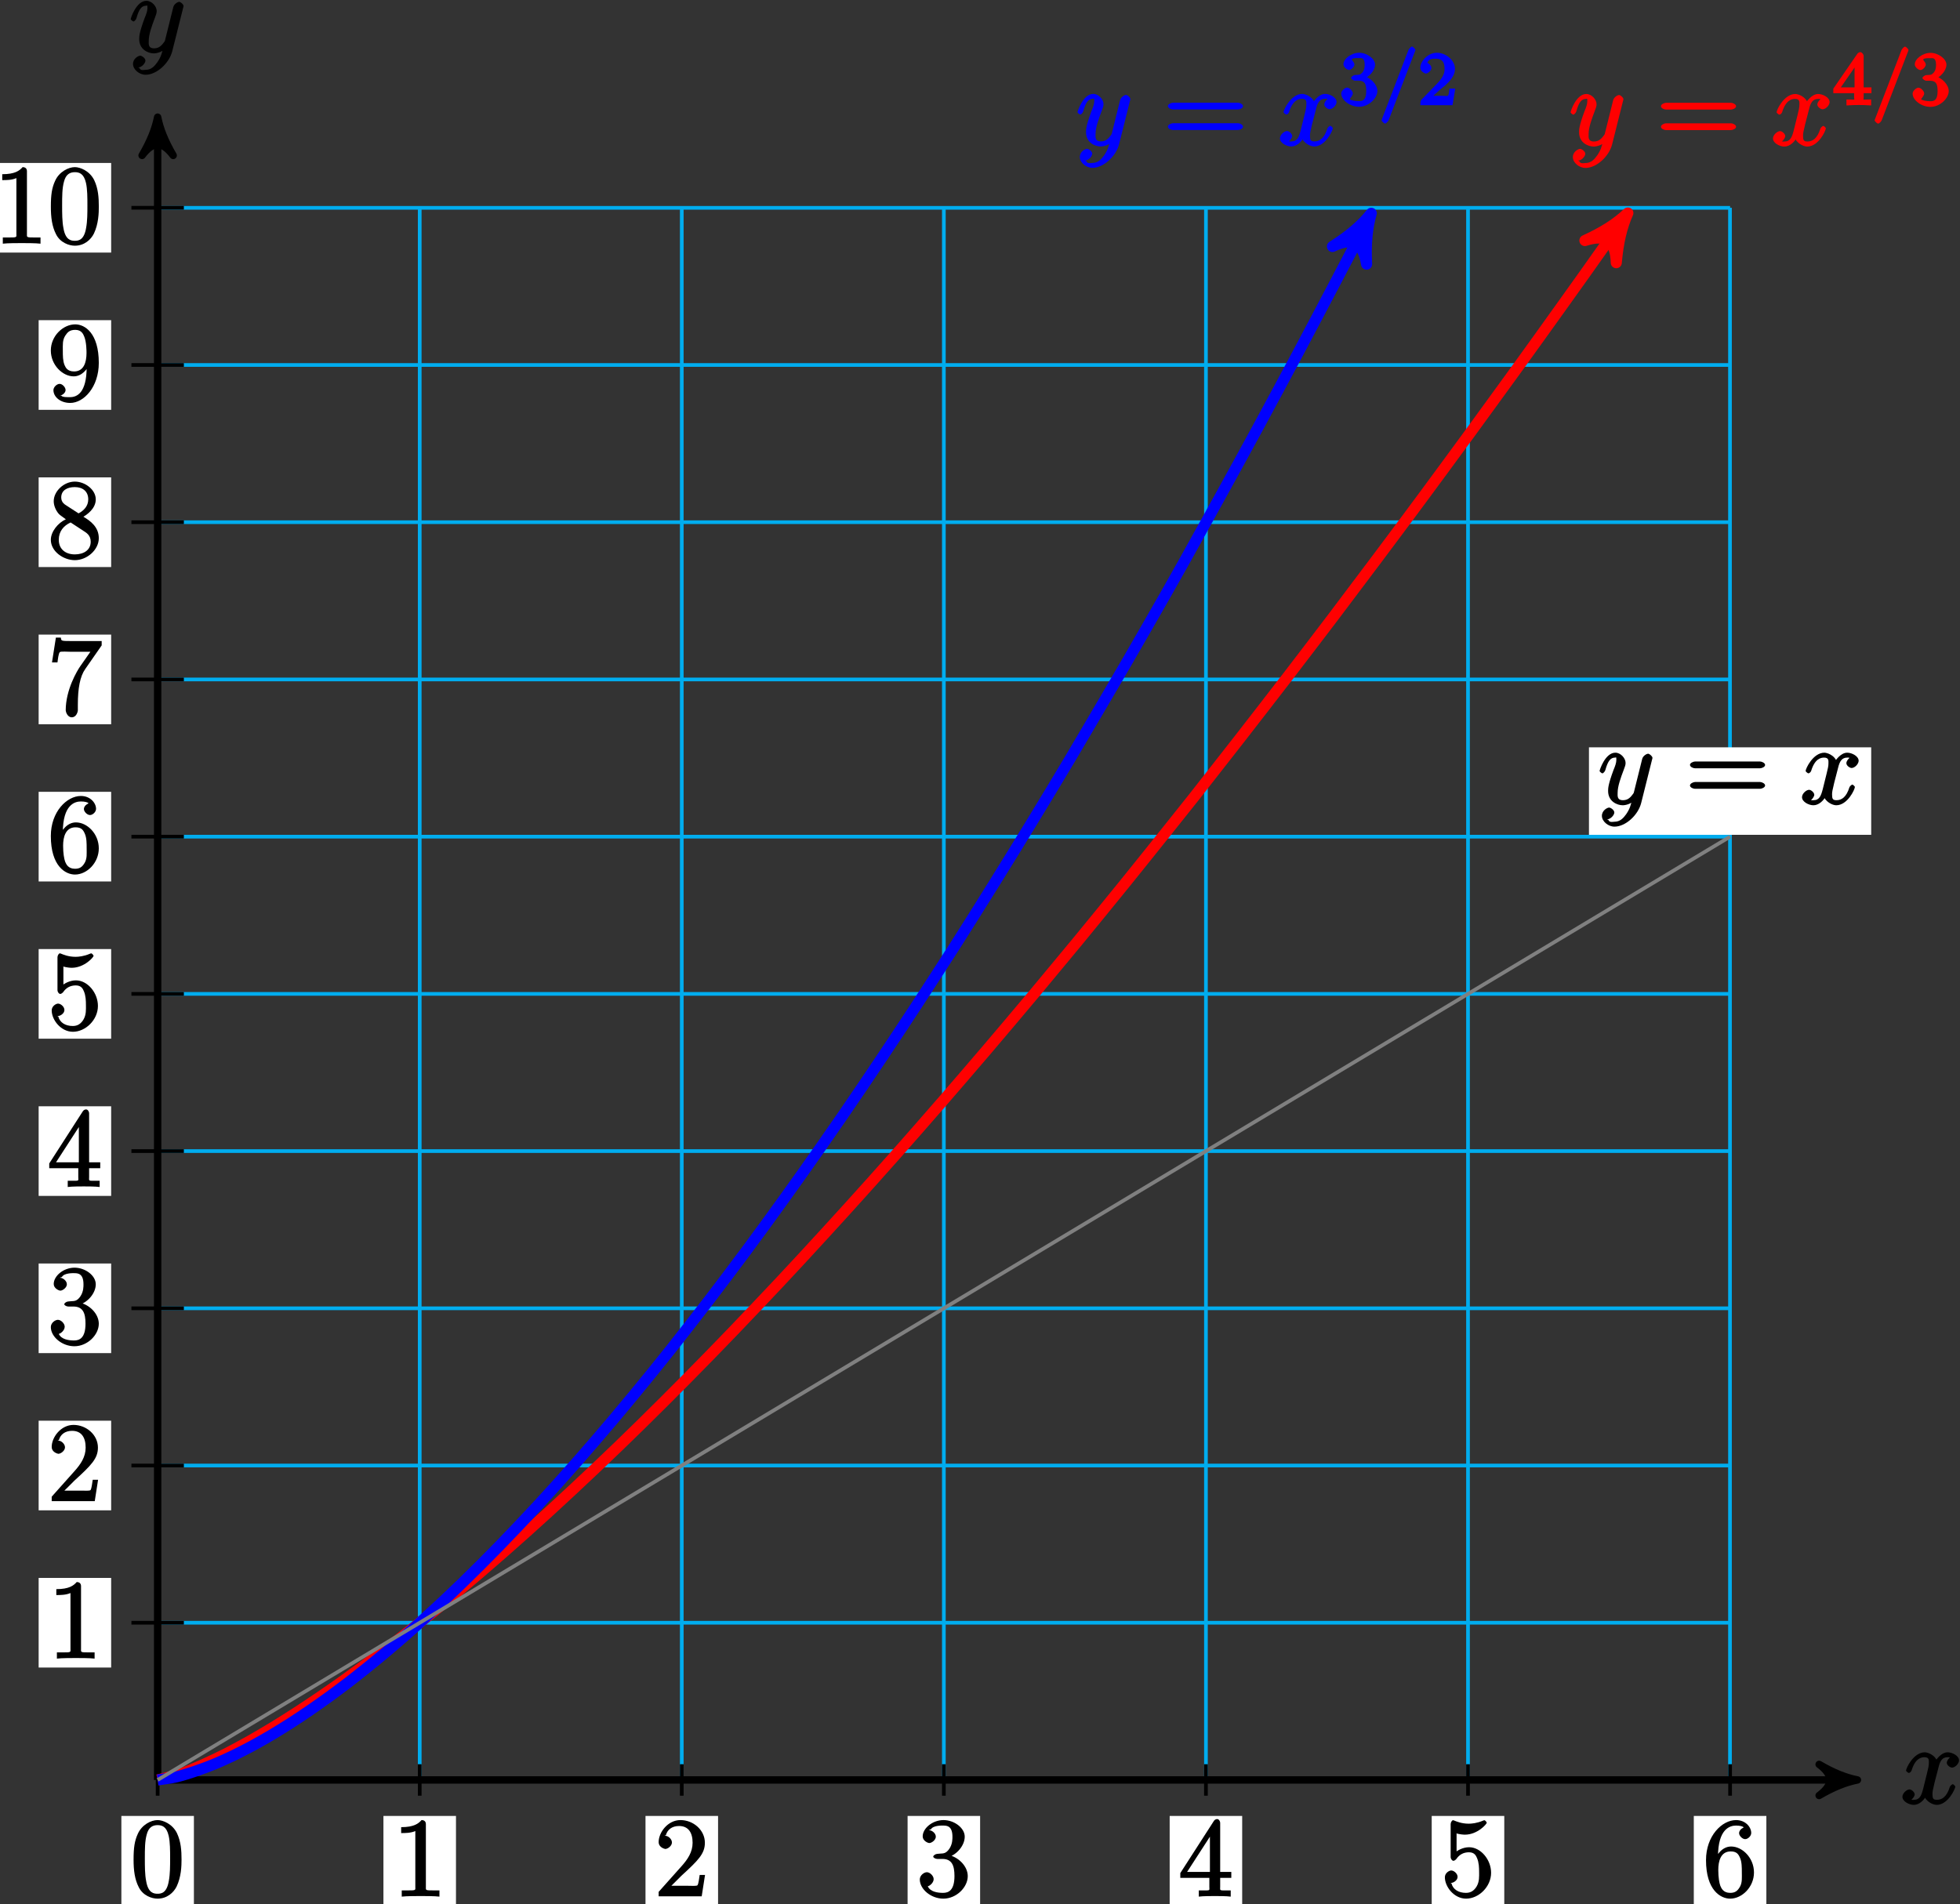 <?xml version="1.0" encoding="UTF-8"?>
<svg xmlns="http://www.w3.org/2000/svg" xmlns:xlink="http://www.w3.org/1999/xlink" width="212pt" height="206pt" viewBox="0 0 212 206" version="1.1">
<rect x="0" y="0" width="212" height="206" fill="#333333" stroke="none"/>
<defs>
<g>
<symbol overflow="visible" id="glyph0-0">
<path style="stroke:none;" d=""/>
</symbol>
<symbol overflow="visible" id="glyph0-1">
<path style="stroke:none;" d="M 5.672 -5.172 C 5.281 -5.109 4.969 -4.656 4.969 -4.438 C 4.969 -4.141 5.359 -3.906 5.531 -3.906 C 5.891 -3.906 6.297 -4.359 6.297 -4.688 C 6.297 -5.188 5.562 -5.562 5.062 -5.562 C 4.344 -5.562 3.766 -4.703 3.656 -4.469 L 3.984 -4.469 C 3.703 -5.359 2.812 -5.562 2.594 -5.562 C 1.375 -5.562 0.562 -3.844 0.562 -3.578 C 0.562 -3.531 0.781 -3.328 0.859 -3.328 C 0.953 -3.328 1.094 -3.438 1.156 -3.578 C 1.562 -4.922 2.219 -5.031 2.562 -5.031 C 3.094 -5.031 3.031 -4.672 3.031 -4.391 C 3.031 -4.125 2.969 -3.844 2.828 -3.281 L 2.422 -1.641 C 2.234 -0.922 2.062 -0.422 1.422 -0.422 C 1.359 -0.422 1.172 -0.375 0.922 -0.531 L 0.812 -0.281 C 1.25 -0.359 1.5 -0.859 1.5 -1 C 1.5 -1.25 1.156 -1.547 0.938 -1.547 C 0.641 -1.547 0.172 -1.141 0.172 -0.75 C 0.172 -0.25 0.891 0.125 1.406 0.125 C 1.984 0.125 2.5 -0.375 2.75 -0.859 L 2.469 -0.969 C 2.672 -0.266 3.438 0.125 3.875 0.125 C 5.094 0.125 5.891 -1.594 5.891 -1.859 C 5.891 -1.906 5.688 -2.109 5.625 -2.109 C 5.516 -2.109 5.328 -1.906 5.297 -1.812 C 4.969 -0.75 4.453 -0.422 3.906 -0.422 C 3.484 -0.422 3.422 -0.578 3.422 -1.062 C 3.422 -1.328 3.469 -1.516 3.656 -2.312 L 4.078 -3.938 C 4.25 -4.656 4.5 -5.031 5.062 -5.031 C 5.078 -5.031 5.297 -5.062 5.547 -4.906 Z M 5.672 -5.172 "/>
</symbol>
<symbol overflow="visible" id="glyph0-2">
<path style="stroke:none;" d="M 3.031 1.094 C 2.703 1.547 2.359 1.906 1.766 1.906 C 1.625 1.906 1.203 2.031 1.109 1.703 C 0.906 1.641 0.969 1.641 0.984 1.641 C 1.344 1.641 1.75 1.188 1.75 0.906 C 1.75 0.641 1.359 0.375 1.188 0.375 C 0.984 0.375 0.406 0.688 0.406 1.266 C 0.406 1.875 1.094 2.438 1.766 2.438 C 2.969 2.438 4.328 1.188 4.656 -0.125 L 5.828 -4.797 C 5.844 -4.859 5.875 -4.922 5.875 -5 C 5.875 -5.172 5.562 -5.453 5.391 -5.453 C 5.281 -5.453 4.859 -5.25 4.766 -4.891 L 3.891 -1.375 C 3.828 -1.156 3.875 -1.25 3.781 -1.109 C 3.531 -0.781 3.266 -0.422 2.688 -0.422 C 2.016 -0.422 2.109 -0.922 2.109 -1.25 C 2.109 -1.922 2.438 -2.844 2.766 -3.703 C 2.891 -4.047 2.969 -4.219 2.969 -4.453 C 2.969 -4.953 2.453 -5.562 1.859 -5.562 C 0.766 -5.562 0.156 -3.688 0.156 -3.578 C 0.156 -3.531 0.375 -3.328 0.453 -3.328 C 0.562 -3.328 0.734 -3.531 0.781 -3.688 C 1.062 -4.703 1.359 -5.031 1.828 -5.031 C 1.938 -5.031 1.969 -5.172 1.969 -4.781 C 1.969 -4.469 1.844 -4.125 1.656 -3.672 C 1.078 -2.109 1.078 -1.703 1.078 -1.422 C 1.078 -0.281 2.062 0.125 2.656 0.125 C 3 0.125 3.531 -0.031 3.844 -0.344 L 3.688 -0.516 C 3.516 0.141 3.438 0.5 3.031 1.094 Z M 3.031 1.094 "/>
</symbol>
<symbol overflow="visible" id="glyph1-0">
<path style="stroke:none;" d=""/>
</symbol>
<symbol overflow="visible" id="glyph1-1">
<path style="stroke:none;" d="M 5.516 -3.969 C 5.516 -4.953 5.453 -5.922 5.016 -6.844 C 4.531 -7.828 3.516 -8.25 2.922 -8.25 C 2.234 -8.25 1.219 -7.75 0.781 -6.75 C 0.438 -6 0.328 -5.266 0.328 -3.969 C 0.328 -2.812 0.453 -1.828 0.891 -0.984 C 1.344 -0.078 2.297 0.25 2.922 0.25 C 3.953 0.25 4.656 -0.406 4.984 -1.062 C 5.484 -2.109 5.516 -3.281 5.516 -3.969 Z M 2.922 -0.281 C 2.531 -0.281 1.906 -0.344 1.688 -1.656 C 1.547 -2.359 1.547 -3.281 1.547 -4.109 C 1.547 -5.094 1.547 -5.969 1.75 -6.688 C 1.953 -7.484 2.406 -7.703 2.922 -7.703 C 3.375 -7.703 3.891 -7.578 4.125 -6.547 C 4.281 -5.875 4.281 -4.922 4.281 -4.109 C 4.281 -3.312 4.281 -2.406 4.141 -1.672 C 3.922 -0.359 3.328 -0.281 2.922 -0.281 Z M 2.922 -0.281 "/>
</symbol>
<symbol overflow="visible" id="glyph1-2">
<path style="stroke:none;" d="M 3.594 -7.812 C 3.594 -8.078 3.438 -8.25 3.125 -8.25 C 2.797 -7.875 2.312 -7.484 0.922 -7.484 L 0.922 -6.844 C 1.359 -6.844 1.953 -6.844 2.453 -7.062 L 2.453 -1.062 C 2.453 -0.641 2.578 -0.641 1.531 -0.641 L 0.984 -0.641 L 0.984 0.031 C 1.484 -0.031 2.641 -0.031 3.031 -0.031 C 3.438 -0.031 4.578 -0.031 5.062 0.031 L 5.062 -0.641 L 4.531 -0.641 C 3.484 -0.641 3.594 -0.641 3.594 -1.062 Z M 3.594 -7.812 "/>
</symbol>
<symbol overflow="visible" id="glyph1-3">
<path style="stroke:none;" d="M 5.266 -2.312 L 4.859 -2.312 C 4.797 -1.953 4.75 -1.406 4.625 -1.203 C 4.547 -1.094 3.984 -1.141 3.625 -1.141 L 1.406 -1.141 L 1.516 -0.891 C 1.844 -1.156 2.562 -1.922 2.875 -2.219 C 4.703 -3.891 5.422 -4.609 5.422 -5.797 C 5.422 -7.172 4.172 -8.25 2.781 -8.25 C 1.406 -8.25 0.422 -6.906 0.422 -5.875 C 0.422 -5.266 1.109 -5.125 1.141 -5.125 C 1.406 -5.125 1.859 -5.453 1.859 -5.828 C 1.859 -6.172 1.484 -6.547 1.141 -6.547 C 1.047 -6.547 1.016 -6.547 1.203 -6.609 C 1.359 -7.203 1.859 -7.609 2.625 -7.609 C 3.641 -7.609 4.094 -6.891 4.094 -5.797 C 4.094 -4.781 3.562 -4 2.875 -3.234 L 0.422 -0.484 L 0.422 0 L 5.078 0 L 5.438 -2.312 Z M 5.266 -2.312 "/>
</symbol>
<symbol overflow="visible" id="glyph1-4">
<path style="stroke:none;" d="M 2.203 -4.594 C 2 -4.578 1.781 -4.406 1.781 -4.297 C 1.781 -4.188 2.016 -4.047 2.219 -4.047 L 2.766 -4.047 C 3.797 -4.047 4.078 -3.344 4.078 -2.203 C 4.078 -0.641 3.438 -0.375 2.844 -0.375 C 2.266 -0.375 1.453 -0.484 1.188 -1.094 C 1.328 -1.078 1.828 -1.438 1.828 -1.859 C 1.828 -2.219 1.422 -2.609 1.094 -2.609 C 0.797 -2.609 0.328 -2.281 0.328 -1.828 C 0.328 -0.766 1.547 0.25 2.875 0.25 C 4.297 0.25 5.516 -0.984 5.516 -2.188 C 5.516 -3.281 4.469 -4.297 3.328 -4.5 L 3.328 -4.203 C 4.359 -4.5 5.188 -5.516 5.188 -6.453 C 5.188 -7.406 4.047 -8.25 2.891 -8.25 C 1.703 -8.25 0.641 -7.359 0.641 -6.484 C 0.641 -6.016 1.188 -5.766 1.359 -5.766 C 1.609 -5.766 2.062 -6.094 2.062 -6.453 C 2.062 -6.844 1.609 -7.156 1.344 -7.156 C 1.281 -7.156 1.25 -7.156 1.531 -7.25 C 1.781 -7.703 2.797 -7.656 2.859 -7.656 C 3.25 -7.656 3.859 -7.625 3.859 -6.453 C 3.859 -6.234 3.875 -5.672 3.531 -5.156 C 3.172 -4.625 2.875 -4.641 2.562 -4.625 Z M 2.203 -4.594 "/>
</symbol>
<symbol overflow="visible" id="glyph1-5">
<path style="stroke:none;" d="M 4.469 -7.922 C 4.469 -8.156 4.312 -8.359 4.141 -8.359 C 4.047 -8.359 3.891 -8.312 3.797 -8.172 L 0.156 -2.516 L 0.156 -2 L 3.297 -2 L 3.297 -1.047 C 3.297 -0.609 3.438 -0.641 2.562 -0.641 L 2.156 -0.641 L 2.156 0.031 C 2.609 -0.031 3.547 -0.031 3.891 -0.031 C 4.219 -0.031 5.172 -0.031 5.609 0.031 L 5.609 -0.641 L 5.219 -0.641 C 4.344 -0.641 4.469 -0.609 4.469 -1.047 L 4.469 -2 L 5.672 -2 L 5.672 -2.641 L 4.469 -2.641 Z M 3.359 -7 L 3.359 -2.641 L 0.891 -2.641 L 3.641 -6.891 Z M 3.359 -7 "/>
</symbol>
<symbol overflow="visible" id="glyph1-6">
<path style="stroke:none;" d="M 1.531 -6.844 C 2.047 -6.688 2.469 -6.672 2.594 -6.672 C 3.938 -6.672 4.953 -7.812 4.953 -7.969 C 4.953 -8.016 4.781 -8.234 4.703 -8.234 C 4.688 -8.234 4.656 -8.234 4.547 -8.188 C 3.891 -7.906 3.312 -7.859 3 -7.859 C 2.219 -7.859 1.656 -8.109 1.422 -8.203 C 1.344 -8.234 1.312 -8.234 1.297 -8.234 C 1.203 -8.234 1.047 -8.016 1.047 -7.812 L 1.047 -4.266 C 1.047 -4.047 1.203 -3.844 1.344 -3.844 C 1.406 -3.844 1.531 -3.891 1.656 -4.031 C 1.984 -4.516 2.438 -4.766 3.031 -4.766 C 3.672 -4.766 3.812 -4.328 3.906 -4.125 C 4.109 -3.656 4.125 -3.078 4.125 -2.625 C 4.125 -2.156 4.172 -1.594 3.844 -1.047 C 3.578 -0.625 3.234 -0.375 2.703 -0.375 C 1.906 -0.375 1.297 -0.75 1.141 -1.391 C 0.984 -1.453 1.047 -1.453 1.109 -1.453 C 1.312 -1.453 1.797 -1.703 1.797 -2.109 C 1.797 -2.453 1.406 -2.797 1.109 -2.797 C 0.891 -2.797 0.422 -2.531 0.422 -2.062 C 0.422 -1.047 1.406 0.25 2.719 0.25 C 4.078 0.25 5.422 -1.031 5.422 -2.547 C 5.422 -3.969 4.297 -5.312 3.047 -5.312 C 2.359 -5.312 1.719 -4.953 1.406 -4.625 L 1.688 -4.516 L 1.688 -6.797 Z M 1.531 -6.844 "/>
</symbol>
<symbol overflow="visible" id="glyph1-7">
<path style="stroke:none;" d="M 1.625 -4.297 C 1.625 -7.328 2.938 -7.656 3.578 -7.656 C 4.016 -7.656 4.328 -7.562 4.391 -7.469 C 4.531 -7.469 3.906 -7.312 3.906 -6.828 C 3.906 -6.562 4.25 -6.188 4.562 -6.188 C 4.859 -6.188 5.219 -6.516 5.219 -6.859 C 5.219 -7.484 4.609 -8.25 3.578 -8.25 C 2.062 -8.25 0.328 -6.547 0.328 -3.922 C 0.328 -0.641 1.922 0.25 2.938 0.25 C 4.25 0.25 5.516 -1.031 5.516 -2.578 C 5.516 -4.172 4.25 -5.391 3.047 -5.391 C 1.984 -5.391 1.422 -4.312 1.297 -3.984 L 1.625 -3.984 Z M 2.938 -0.375 C 2.188 -0.375 1.984 -0.891 1.875 -1.141 C 1.766 -1.453 1.656 -2.031 1.656 -2.875 C 1.656 -3.812 1.922 -4.859 3 -4.859 C 3.656 -4.859 3.844 -4.547 4.016 -4.141 C 4.203 -3.703 4.203 -3.109 4.203 -2.594 C 4.203 -1.984 4.25 -1.547 4.031 -1.094 C 3.734 -0.531 3.422 -0.375 2.938 -0.375 Z M 2.938 -0.375 "/>
</symbol>
<symbol overflow="visible" id="glyph1-8">
<path style="stroke:none;" d="M 5.828 -7.562 L 5.828 -8 L 2.797 -8 C 1.344 -8 1.484 -8 1.406 -8.375 L 0.875 -8.375 L 0.453 -5.688 L 1.047 -5.688 C 1.094 -6.047 1.156 -6.688 1.312 -6.812 C 1.406 -6.891 2.203 -6.844 2.359 -6.844 L 4.609 -6.844 L 3.516 -5.281 C 3.188 -4.812 1.938 -2.75 1.938 -0.5 C 1.938 -0.375 2.109 0.25 2.594 0.25 C 3.094 0.25 3.25 -0.359 3.25 -0.516 L 3.25 -1.109 C 3.25 -2.891 3.484 -4.172 4.047 -4.969 L 5.828 -7.531 Z M 5.828 -7.562 "/>
</symbol>
<symbol overflow="visible" id="glyph1-9">
<path style="stroke:none;" d="M 3.672 -4.344 C 4.266 -4.672 5.188 -5.328 5.188 -6.328 C 5.188 -7.375 4.031 -8.25 2.922 -8.25 C 1.75 -8.25 0.641 -7.219 0.641 -6.125 C 0.641 -5.719 0.812 -5.219 1.141 -4.812 C 1.281 -4.656 1.297 -4.641 1.953 -4.172 C 1.094 -3.781 0.328 -2.828 0.328 -1.953 C 0.328 -0.688 1.703 0.25 2.922 0.25 C 4.25 0.25 5.516 -0.875 5.516 -2.125 C 5.516 -3.344 4.609 -4 3.844 -4.453 Z M 2.047 -5.641 C 1.891 -5.75 1.453 -5.953 1.453 -6.531 C 1.453 -7.312 2.109 -7.656 2.922 -7.656 C 3.781 -7.656 4.375 -7.188 4.375 -6.328 C 4.375 -5.594 3.891 -5.109 3.328 -4.812 Z M 2.375 -3.891 L 3.828 -2.938 C 4.141 -2.734 4.641 -2.469 4.641 -1.75 C 4.641 -0.844 3.891 -0.375 2.922 -0.375 C 1.906 -0.375 1.188 -0.953 1.188 -1.953 C 1.188 -2.875 1.719 -3.484 2.469 -3.828 Z M 2.375 -3.891 "/>
</symbol>
<symbol overflow="visible" id="glyph1-10">
<path style="stroke:none;" d="M 4.203 -3.625 C 4.203 -0.797 3.125 -0.375 2.406 -0.375 C 2.109 -0.375 1.594 -0.359 1.469 -0.531 L 1.25 -0.531 C 1.344 -0.5 1.922 -0.719 1.922 -1.156 C 1.922 -1.422 1.594 -1.812 1.281 -1.812 C 0.969 -1.812 0.609 -1.453 0.609 -1.141 C 0.609 -0.391 1.375 0.25 2.422 0.25 C 3.906 0.25 5.516 -1.484 5.516 -4.078 C 5.516 -7.297 4.016 -8.25 2.969 -8.25 C 1.656 -8.25 0.328 -7 0.328 -5.422 C 0.328 -3.844 1.609 -2.625 2.797 -2.625 C 3.688 -2.625 4.297 -3.406 4.531 -4.016 L 4.203 -4.016 Z M 2.844 -3.156 C 2.094 -3.156 1.922 -3.609 1.812 -3.844 C 1.625 -4.297 1.625 -4.859 1.625 -5.406 C 1.625 -6.078 1.578 -6.531 1.891 -7.031 C 2.109 -7.344 2.312 -7.656 2.969 -7.656 C 3.641 -7.656 3.828 -7.203 3.938 -6.938 C 4.188 -6.344 4.188 -5.328 4.188 -5.156 C 4.188 -4.141 3.891 -3.156 2.844 -3.156 Z M 2.844 -3.156 "/>
</symbol>
<symbol overflow="visible" id="glyph1-11">
<path style="stroke:none;" d="M 8.062 -3.875 C 8.234 -3.875 8.609 -4.016 8.609 -4.234 C 8.609 -4.453 8.25 -4.609 8.062 -4.609 L 1.031 -4.609 C 0.859 -4.609 0.484 -4.453 0.484 -4.25 C 0.484 -4.016 0.844 -3.875 1.031 -3.875 Z M 8.062 -1.656 C 8.234 -1.656 8.609 -1.797 8.609 -2.016 C 8.609 -2.234 8.25 -2.391 8.062 -2.391 L 1.031 -2.391 C 0.859 -2.391 0.484 -2.234 0.484 -2.016 C 0.484 -1.797 0.844 -1.656 1.031 -1.656 Z M 8.062 -1.656 "/>
</symbol>
<symbol overflow="visible" id="glyph2-0">
<path style="stroke:none;" d=""/>
</symbol>
<symbol overflow="visible" id="glyph2-1">
<path style="stroke:none;" d="M 3.328 -5.344 C 3.328 -5.5 3.141 -5.75 2.969 -5.75 C 2.875 -5.75 2.719 -5.688 2.641 -5.562 L 0.047 -1.797 L 0.047 -1.312 L 2.297 -1.312 L 2.297 -0.828 C 2.297 -0.531 2.469 -0.625 1.844 -0.625 L 1.469 -0.625 L 1.469 0.016 C 2.344 -0.031 2.359 -0.031 2.812 -0.031 C 3.266 -0.031 3.281 -0.031 4.141 0.016 L 4.141 -0.625 L 3.781 -0.625 C 3.156 -0.625 3.328 -0.531 3.328 -0.828 L 3.328 -1.312 L 4.172 -1.312 L 4.172 -1.938 L 3.328 -1.938 Z M 2.344 -4.688 L 2.344 -1.938 L 0.859 -1.938 L 2.672 -4.562 Z M 2.344 -4.688 "/>
</symbol>
<symbol overflow="visible" id="glyph2-2">
<path style="stroke:none;" d="M 2.016 -2.656 C 2.641 -2.656 2.859 -2.375 2.859 -1.547 C 2.859 -0.547 2.484 -0.438 2.062 -0.438 C 1.625 -0.438 1.141 -0.547 1.078 -0.656 C 1.031 -0.656 1.406 -1.016 1.406 -1.281 C 1.406 -1.531 1.047 -1.906 0.781 -1.906 C 0.578 -1.906 0.156 -1.578 0.156 -1.266 C 0.156 -0.516 1.156 0.172 2.078 0.172 C 3.125 0.172 4.062 -0.75 4.062 -1.547 C 4.062 -2.203 3.344 -3 2.531 -3.172 L 2.531 -2.812 C 3.156 -3.031 3.812 -3.75 3.812 -4.391 C 3.812 -5.031 2.922 -5.672 2.094 -5.672 C 1.234 -5.672 0.391 -5.016 0.391 -4.422 C 0.391 -4.125 0.781 -3.812 1 -3.812 C 1.25 -3.812 1.578 -4.172 1.578 -4.406 C 1.578 -4.688 1.141 -4.984 1.328 -4.984 C 1.438 -5.125 1.922 -5.094 2.062 -5.094 C 2.266 -5.094 2.688 -5.219 2.688 -4.391 C 2.688 -3.828 2.516 -3.625 2.406 -3.5 C 2.156 -3.25 2.109 -3.297 1.625 -3.266 C 1.469 -3.25 1.219 -3.062 1.219 -2.953 C 1.219 -2.844 1.484 -2.656 1.625 -2.656 Z M 2.016 -2.656 "/>
</symbol>
<symbol overflow="visible" id="glyph2-3">
<path style="stroke:none;" d="M 2.375 -1.688 C 2.5 -1.797 2.844 -2.062 2.969 -2.172 C 3.453 -2.625 3.984 -3.203 3.984 -3.922 C 3.984 -4.875 3 -5.672 2.016 -5.672 C 1.047 -5.672 0.234 -4.75 0.234 -4.047 C 0.234 -3.656 0.734 -3.422 0.844 -3.422 C 1.016 -3.422 1.438 -3.719 1.438 -4.031 C 1.438 -4.438 0.859 -4.625 1.016 -4.625 C 1.172 -5.016 1.531 -5.031 1.922 -5.031 C 2.656 -5.031 2.859 -4.594 2.859 -3.922 C 2.859 -3.094 2.328 -2.609 1.391 -1.656 L 0.375 -0.609 C 0.281 -0.531 0.234 -0.375 0.234 0 L 3.719 0 L 4.016 -1.797 L 3.391 -1.797 C 3.344 -1.453 3.328 -1.172 3.234 -1.031 C 3.188 -0.969 2.719 -1.016 2.594 -1.016 L 1.172 -1.016 L 1.297 -0.703 Z M 2.375 -1.688 "/>
</symbol>
<symbol overflow="visible" id="glyph3-0">
<path style="stroke:none;" d=""/>
</symbol>
<symbol overflow="visible" id="glyph3-1">
<path style="stroke:none;" d="M 3.891 -5.828 C 3.938 -5.938 3.938 -5.953 3.938 -5.969 C 3.938 -6.078 3.672 -6.344 3.562 -6.344 C 3.438 -6.344 3.219 -6.062 3.188 -5.984 L 0.328 1.469 C 0.281 1.578 0.281 1.609 0.281 1.625 C 0.281 1.734 0.547 1.984 0.656 1.984 C 0.781 1.984 1 1.719 1.031 1.641 Z M 3.891 -5.828 "/>
</symbol>
</g>
</defs>
<g id="surface1">
<path style="fill:none;stroke-width:0.399;stroke-linecap:butt;stroke-linejoin:miter;stroke:rgb(0%,67.839%,93.729%);stroke-opacity:1;stroke-miterlimit:10;" d="M 0.001 0.001 L 170.083 0.001 M 0.001 17.009 L 170.083 17.009 M 0.001 34.017 L 170.083 34.017 M 0.001 51.025 L 170.083 51.025 M 0.001 68.033 L 170.083 68.033 M 0.001 85.04 L 170.083 85.04 M 0.001 102.048 L 170.083 102.048 M 0.001 119.056 L 170.083 119.056 M 0.001 136.068 L 170.083 136.068 M 0.001 153.076 L 170.083 153.076 M 0.001 170.076 L 170.083 170.076 M 0.001 0.001 L 0.001 170.083 M 28.348 0.001 L 28.348 170.083 M 56.692 0.001 L 56.692 170.083 M 85.04 0.001 L 85.04 170.083 M 113.388 0.001 L 113.388 170.083 M 141.735 0.001 L 141.735 170.083 M 170.071 0.001 L 170.071 170.083 " transform="matrix(1,0,0,-1,17.05,192.56)"/>
<path style="fill:none;stroke-width:0.797;stroke-linecap:butt;stroke-linejoin:miter;stroke:rgb(0%,0%,0%);stroke-opacity:1;stroke-miterlimit:10;" d="M 0.001 0.001 L 182.821 0.001 " transform="matrix(1,0,0,-1,17.05,192.56)"/>
<path style="fill-rule:nonzero;fill:rgb(0%,0%,0%);fill-opacity:1;stroke-width:0.797;stroke-linecap:butt;stroke-linejoin:round;stroke:rgb(0%,0%,0%);stroke-opacity:1;stroke-miterlimit:10;" d="M 1.037 0.001 C -0.26 0.259 -1.553 0.779 -3.108 1.685 C -1.553 0.517 -1.553 -0.518 -3.108 -1.682 C -1.553 -0.776 -0.26 -0.26 1.037 0.001 Z M 1.037 0.001 " transform="matrix(1,0,0,-1,199.87,192.56)"/>
<g style="fill:rgb(0%,0%,0%);fill-opacity:1;">
  <use xlink:href="#glyph0-1" x="205.6" y="195.13"/>
</g>
<path style="fill:none;stroke-width:0.797;stroke-linecap:butt;stroke-linejoin:miter;stroke:rgb(0%,0%,0%);stroke-opacity:1;stroke-miterlimit:10;" d="M 0.001 0.001 L 0.001 178.853 " transform="matrix(1,0,0,-1,17.05,192.56)"/>
<path style="fill-rule:nonzero;fill:rgb(0%,0%,0%);fill-opacity:1;stroke-width:0.797;stroke-linecap:butt;stroke-linejoin:round;stroke:rgb(0%,0%,0%);stroke-opacity:1;stroke-miterlimit:10;" d="M 1.035 -0.001 C -0.258 0.261 -1.555 0.777 -3.109 1.683 C -1.555 0.519 -1.555 -0.516 -3.109 -1.684 C -1.555 -0.778 -0.258 -0.259 1.035 -0.001 Z M 1.035 -0.001 " transform="matrix(0,-1,-1,0,17.05,13.707)"/>
<g style="fill:rgb(0%,0%,0%);fill-opacity:1;">
  <use xlink:href="#glyph0-2" x="13.98" y="5.65"/>
</g>
<path style="fill:none;stroke-width:0.399;stroke-linecap:butt;stroke-linejoin:miter;stroke:rgb(0%,0%,0%);stroke-opacity:1;stroke-miterlimit:10;" d="M 0.001 1.701 L 0.001 -1.702 " transform="matrix(1,0,0,-1,17.05,192.56)"/>
<path style=" stroke:none;fill-rule:nonzero;fill:rgb(100%,100%,100%);fill-opacity:1;" d="M 13.129 206.148 L 20.973 206.148 L 20.973 196.453 L 13.129 196.453 Z M 13.129 206.148 "/>
<g style="fill:rgb(0%,0%,0%);fill-opacity:1;">
  <use xlink:href="#glyph1-1" x="14.12" y="205.15"/>
</g>
<path style="fill:none;stroke-width:0.399;stroke-linecap:butt;stroke-linejoin:miter;stroke:rgb(0%,0%,0%);stroke-opacity:1;stroke-miterlimit:10;" d="M 28.348 1.701 L 28.348 -1.702 " transform="matrix(1,0,0,-1,17.05,192.56)"/>
<path style=" stroke:none;fill-rule:nonzero;fill:rgb(100%,100%,100%);fill-opacity:1;" d="M 41.473 206.148 L 49.32 206.148 L 49.32 196.453 L 41.473 196.453 Z M 41.473 206.148 "/>
<g style="fill:rgb(0%,0%,0%);fill-opacity:1;">
  <use xlink:href="#glyph1-2" x="42.47" y="205.15"/>
</g>
<path style="fill:none;stroke-width:0.399;stroke-linecap:butt;stroke-linejoin:miter;stroke:rgb(0%,0%,0%);stroke-opacity:1;stroke-miterlimit:10;" d="M 56.692 1.701 L 56.692 -1.702 " transform="matrix(1,0,0,-1,17.05,192.56)"/>
<path style=" stroke:none;fill-rule:nonzero;fill:rgb(100%,100%,100%);fill-opacity:1;" d="M 69.82 206.148 L 77.668 206.148 L 77.668 196.453 L 69.82 196.453 Z M 69.82 206.148 "/>
<g style="fill:rgb(0%,0%,0%);fill-opacity:1;">
  <use xlink:href="#glyph1-3" x="70.82" y="205.15"/>
</g>
<path style="fill:none;stroke-width:0.399;stroke-linecap:butt;stroke-linejoin:miter;stroke:rgb(0%,0%,0%);stroke-opacity:1;stroke-miterlimit:10;" d="M 85.04 1.701 L 85.04 -1.702 " transform="matrix(1,0,0,-1,17.05,192.56)"/>
<path style=" stroke:none;fill-rule:nonzero;fill:rgb(100%,100%,100%);fill-opacity:1;" d="M 98.168 206.148 L 106.012 206.148 L 106.012 196.453 L 98.168 196.453 Z M 98.168 206.148 "/>
<g style="fill:rgb(0%,0%,0%);fill-opacity:1;">
  <use xlink:href="#glyph1-4" x="99.16" y="205.15"/>
</g>
<path style="fill:none;stroke-width:0.399;stroke-linecap:butt;stroke-linejoin:miter;stroke:rgb(0%,0%,0%);stroke-opacity:1;stroke-miterlimit:10;" d="M 113.388 1.701 L 113.388 -1.702 " transform="matrix(1,0,0,-1,17.05,192.56)"/>
<path style=" stroke:none;fill-rule:nonzero;fill:rgb(100%,100%,100%);fill-opacity:1;" d="M 126.516 206.148 L 134.359 206.148 L 134.359 196.453 L 126.516 196.453 Z M 126.516 206.148 "/>
<g style="fill:rgb(0%,0%,0%);fill-opacity:1;">
  <use xlink:href="#glyph1-5" x="127.51" y="205.15"/>
</g>
<path style="fill:none;stroke-width:0.399;stroke-linecap:butt;stroke-linejoin:miter;stroke:rgb(0%,0%,0%);stroke-opacity:1;stroke-miterlimit:10;" d="M 141.735 1.701 L 141.735 -1.702 " transform="matrix(1,0,0,-1,17.05,192.56)"/>
<path style=" stroke:none;fill-rule:nonzero;fill:rgb(100%,100%,100%);fill-opacity:1;" d="M 154.859 206.148 L 162.707 206.148 L 162.707 196.453 L 154.859 196.453 Z M 154.859 206.148 "/>
<g style="fill:rgb(0%,0%,0%);fill-opacity:1;">
  <use xlink:href="#glyph1-6" x="155.86" y="205.15"/>
</g>
<path style="fill:none;stroke-width:0.399;stroke-linecap:butt;stroke-linejoin:miter;stroke:rgb(0%,0%,0%);stroke-opacity:1;stroke-miterlimit:10;" d="M 170.083 1.701 L 170.083 -1.702 " transform="matrix(1,0,0,-1,17.05,192.56)"/>
<path style=" stroke:none;fill-rule:nonzero;fill:rgb(100%,100%,100%);fill-opacity:1;" d="M 183.207 206.148 L 191.055 206.148 L 191.055 196.453 L 183.207 196.453 Z M 183.207 206.148 "/>
<g style="fill:rgb(0%,0%,0%);fill-opacity:1;">
  <use xlink:href="#glyph1-7" x="184.2" y="205.15"/>
</g>
<path style="fill:none;stroke-width:0.399;stroke-linecap:butt;stroke-linejoin:miter;stroke:rgb(0%,0%,0%);stroke-opacity:1;stroke-miterlimit:10;" d="M 2.837 17.009 L -2.835 17.009 " transform="matrix(1,0,0,-1,17.05,192.56)"/>
<path style=" stroke:none;fill-rule:nonzero;fill:rgb(100%,100%,100%);fill-opacity:1;" d="M 4.18 180.398 L 12.023 180.398 L 12.023 170.703 L 4.18 170.703 Z M 4.18 180.398 "/>
<g style="fill:rgb(0%,0%,0%);fill-opacity:1;">
  <use xlink:href="#glyph1-2" x="5.17" y="179.4"/>
</g>
<path style="fill:none;stroke-width:0.399;stroke-linecap:butt;stroke-linejoin:miter;stroke:rgb(0%,0%,0%);stroke-opacity:1;stroke-miterlimit:10;" d="M 2.837 34.017 L -2.835 34.017 " transform="matrix(1,0,0,-1,17.05,192.56)"/>
<path style=" stroke:none;fill-rule:nonzero;fill:rgb(100%,100%,100%);fill-opacity:1;" d="M 4.18 163.391 L 12.023 163.391 L 12.023 153.695 L 4.18 153.695 Z M 4.18 163.391 "/>
<g style="fill:rgb(0%,0%,0%);fill-opacity:1;">
  <use xlink:href="#glyph1-3" x="5.17" y="162.4"/>
</g>
<path style="fill:none;stroke-width:0.399;stroke-linecap:butt;stroke-linejoin:miter;stroke:rgb(0%,0%,0%);stroke-opacity:1;stroke-miterlimit:10;" d="M 2.837 51.025 L -2.835 51.025 " transform="matrix(1,0,0,-1,17.05,192.56)"/>
<path style=" stroke:none;fill-rule:nonzero;fill:rgb(100%,100%,100%);fill-opacity:1;" d="M 4.18 146.383 L 12.023 146.383 L 12.023 136.688 L 4.18 136.688 Z M 4.18 146.383 "/>
<g style="fill:rgb(0%,0%,0%);fill-opacity:1;">
  <use xlink:href="#glyph1-4" x="5.17" y="145.39"/>
</g>
<path style="fill:none;stroke-width:0.399;stroke-linecap:butt;stroke-linejoin:miter;stroke:rgb(0%,0%,0%);stroke-opacity:1;stroke-miterlimit:10;" d="M 2.837 68.033 L -2.835 68.033 " transform="matrix(1,0,0,-1,17.05,192.56)"/>
<path style=" stroke:none;fill-rule:nonzero;fill:rgb(100%,100%,100%);fill-opacity:1;" d="M 4.18 129.375 L 12.023 129.375 L 12.023 119.68 L 4.18 119.68 Z M 4.18 129.375 "/>
<g style="fill:rgb(0%,0%,0%);fill-opacity:1;">
  <use xlink:href="#glyph1-5" x="5.17" y="128.38"/>
</g>
<path style="fill:none;stroke-width:0.399;stroke-linecap:butt;stroke-linejoin:miter;stroke:rgb(0%,0%,0%);stroke-opacity:1;stroke-miterlimit:10;" d="M 2.837 85.04 L -2.835 85.04 " transform="matrix(1,0,0,-1,17.05,192.56)"/>
<path style=" stroke:none;fill-rule:nonzero;fill:rgb(100%,100%,100%);fill-opacity:1;" d="M 4.18 112.367 L 12.023 112.367 L 12.023 102.672 L 4.18 102.672 Z M 4.18 112.367 "/>
<g style="fill:rgb(0%,0%,0%);fill-opacity:1;">
  <use xlink:href="#glyph1-6" x="5.17" y="111.37"/>
</g>
<path style="fill:none;stroke-width:0.399;stroke-linecap:butt;stroke-linejoin:miter;stroke:rgb(0%,0%,0%);stroke-opacity:1;stroke-miterlimit:10;" d="M 2.837 102.048 L -2.835 102.048 " transform="matrix(1,0,0,-1,17.05,192.56)"/>
<path style=" stroke:none;fill-rule:nonzero;fill:rgb(100%,100%,100%);fill-opacity:1;" d="M 4.18 95.359 L 12.023 95.359 L 12.023 85.66 L 4.18 85.66 Z M 4.18 95.359 "/>
<g style="fill:rgb(0%,0%,0%);fill-opacity:1;">
  <use xlink:href="#glyph1-7" x="5.17" y="94.36"/>
</g>
<path style="fill:none;stroke-width:0.399;stroke-linecap:butt;stroke-linejoin:miter;stroke:rgb(0%,0%,0%);stroke-opacity:1;stroke-miterlimit:10;" d="M 2.837 119.056 L -2.835 119.056 " transform="matrix(1,0,0,-1,17.05,192.56)"/>
<path style=" stroke:none;fill-rule:nonzero;fill:rgb(100%,100%,100%);fill-opacity:1;" d="M 4.18 78.352 L 12.023 78.352 L 12.023 68.652 L 4.18 68.652 Z M 4.18 78.352 "/>
<g style="fill:rgb(0%,0%,0%);fill-opacity:1;">
  <use xlink:href="#glyph1-8" x="5.17" y="77.35"/>
</g>
<path style="fill:none;stroke-width:0.399;stroke-linecap:butt;stroke-linejoin:miter;stroke:rgb(0%,0%,0%);stroke-opacity:1;stroke-miterlimit:10;" d="M 2.837 136.068 L -2.835 136.068 " transform="matrix(1,0,0,-1,17.05,192.56)"/>
<path style=" stroke:none;fill-rule:nonzero;fill:rgb(100%,100%,100%);fill-opacity:1;" d="M 4.18 61.344 L 12.023 61.344 L 12.023 51.645 L 4.18 51.645 Z M 4.18 61.344 "/>
<g style="fill:rgb(0%,0%,0%);fill-opacity:1;">
  <use xlink:href="#glyph1-9" x="5.17" y="60.35"/>
</g>
<path style="fill:none;stroke-width:0.399;stroke-linecap:butt;stroke-linejoin:miter;stroke:rgb(0%,0%,0%);stroke-opacity:1;stroke-miterlimit:10;" d="M 2.837 153.076 L -2.835 153.076 " transform="matrix(1,0,0,-1,17.05,192.56)"/>
<path style=" stroke:none;fill-rule:nonzero;fill:rgb(100%,100%,100%);fill-opacity:1;" d="M 4.18 44.336 L 12.023 44.336 L 12.023 34.637 L 4.18 34.637 Z M 4.18 44.336 "/>
<g style="fill:rgb(0%,0%,0%);fill-opacity:1;">
  <use xlink:href="#glyph1-10" x="5.17" y="43.34"/>
</g>
<path style="fill:none;stroke-width:0.399;stroke-linecap:butt;stroke-linejoin:miter;stroke:rgb(0%,0%,0%);stroke-opacity:1;stroke-miterlimit:10;" d="M 2.837 170.083 L -2.835 170.083 " transform="matrix(1,0,0,-1,17.05,192.56)"/>
<path style=" stroke:none;fill-rule:nonzero;fill:rgb(100%,100%,100%);fill-opacity:1;" d="M -1.676 27.324 L 12.023 27.324 L 12.023 17.629 L -1.676 17.629 Z M -1.676 27.324 "/>
<g style="fill:rgb(0%,0%,0%);fill-opacity:1;">
  <use xlink:href="#glyph1-2" x="-0.68" y="26.33"/>
  <use xlink:href="#glyph1-1" x="5.173" y="26.33"/>
</g>
<path style="fill:none;stroke-width:1.196;stroke-linecap:butt;stroke-linejoin:miter;stroke:rgb(100%,0%,0%);stroke-opacity:1;stroke-miterlimit:10;" d="M 0.001 0.001 C 0.001 0.001 1.798 0.435 2.489 0.665 C 3.18 0.9 4.29 1.376 4.981 1.681 C 5.673 1.99 6.778 2.521 7.47 2.873 C 8.161 3.224 9.27 3.83 9.962 4.216 C 10.653 4.607 11.759 5.259 12.45 5.677 C 13.141 6.099 14.251 6.794 14.942 7.244 C 15.634 7.689 16.739 8.427 17.43 8.896 C 18.122 9.365 19.231 10.138 19.923 10.63 C 20.61 11.119 21.72 11.927 22.411 12.435 C 23.102 12.947 24.212 13.779 24.903 14.31 C 25.591 14.837 26.7 15.705 27.391 16.251 C 28.083 16.798 29.192 17.685 29.88 18.244 C 30.571 18.806 31.68 19.724 32.372 20.302 C 33.063 20.88 34.169 21.818 34.86 22.408 C 35.552 23.001 36.661 23.962 37.352 24.568 C 38.044 25.173 39.149 26.158 39.841 26.775 C 40.532 27.396 41.641 28.396 42.333 29.029 C 43.024 29.662 44.13 30.685 44.821 31.326 C 45.513 31.97 46.622 33.013 47.313 33.669 C 48.005 34.322 49.11 35.38 49.802 36.048 C 50.493 36.716 51.602 37.794 52.294 38.474 C 52.985 39.15 54.091 40.248 54.782 40.939 C 55.473 41.626 56.583 42.74 57.274 43.439 C 57.966 44.138 59.071 45.267 59.763 45.974 C 60.454 46.685 61.563 47.83 62.255 48.548 C 62.942 49.267 64.052 50.427 64.743 51.158 C 65.434 51.884 66.544 53.056 67.235 53.794 C 67.923 54.533 69.032 55.72 69.723 56.466 C 70.415 57.212 71.524 58.419 72.212 59.173 C 72.903 59.927 74.013 61.142 74.704 61.908 C 75.395 62.669 76.505 63.9 77.192 64.669 C 77.884 65.443 78.993 66.685 79.684 67.466 C 80.376 68.248 81.481 69.505 82.173 70.294 C 82.864 71.08 83.973 72.353 84.665 73.15 C 85.356 73.943 86.462 75.228 87.153 76.033 C 87.845 76.833 88.954 78.126 89.645 78.939 C 90.337 79.748 91.442 81.06 92.134 81.876 C 92.825 82.697 93.934 84.009 94.626 84.837 C 95.317 85.665 96.423 87.001 97.114 87.833 C 97.805 88.665 98.915 89.998 99.606 90.837 C 100.298 91.673 101.403 93.033 102.095 93.88 C 102.786 94.728 103.895 96.091 104.587 96.943 C 105.274 97.798 106.384 99.177 107.075 100.037 C 107.766 100.9 108.876 102.29 109.567 103.158 C 110.255 104.021 111.364 105.404 112.055 106.279 C 112.747 107.154 113.856 108.576 114.544 109.458 C 115.235 110.341 116.345 111.755 117.036 112.642 C 117.727 113.529 118.837 114.958 119.524 115.849 C 120.216 116.744 121.325 118.177 122.016 119.076 C 122.708 119.974 123.813 121.423 124.505 122.33 C 125.196 123.236 126.305 124.689 126.997 125.599 C 127.688 126.513 128.794 127.986 129.485 128.904 C 130.177 129.822 131.286 131.294 131.977 132.216 C 132.669 133.138 133.774 134.623 134.466 135.548 C 135.157 136.478 136.266 137.97 136.958 138.908 C 137.649 139.841 138.755 141.345 139.446 142.287 C 140.137 143.228 141.247 144.74 141.938 145.685 C 142.63 146.634 143.735 148.154 144.427 149.107 C 145.118 150.056 146.227 151.583 146.919 152.54 C 147.606 153.498 148.716 155.033 149.407 155.994 C 150.098 156.958 151.208 158.509 151.899 159.474 C 152.587 160.439 153.696 161.986 154.387 162.958 C 155.079 163.931 156.188 165.498 156.876 166.478 C 157.567 167.455 159.368 170.009 158.286 168.474 " transform="matrix(1,0,0,-1,17.05,192.56)"/>
<path style="fill-rule:nonzero;fill:rgb(100%,0%,0%);fill-opacity:1;stroke-width:1.196;stroke-linecap:butt;stroke-linejoin:round;stroke:rgb(100%,0%,0%);stroke-opacity:1;stroke-miterlimit:10;" d="M 1.275 -0.002 C -0.319 0.319 -1.912 0.955 -3.825 2.072 C -1.914 0.639 -1.914 -0.639 -3.826 -2.072 C -1.913 -0.958 -0.318 -0.319 1.275 -0.002 Z M 1.275 -0.002 " transform="matrix(0.578,-0.819,-0.819,-0.578,175.336,24.087)"/>
<g style="fill:rgb(100%,0%,0%);fill-opacity:1;">
  <use xlink:href="#glyph0-2" x="169.72" y="15.73"/>
</g>
<g style="fill:rgb(100%,0%,0%);fill-opacity:1;">
  <use xlink:href="#glyph1-11" x="179.17" y="15.73"/>
</g>
<g style="fill:rgb(100%,0%,0%);fill-opacity:1;">
  <use xlink:href="#glyph0-1" x="191.6" y="15.73"/>
</g>
<g style="fill:rgb(100%,0%,0%);fill-opacity:1;">
  <use xlink:href="#glyph2-1" x="198.25" y="11.39"/>
</g>
<g style="fill:rgb(100%,0%,0%);fill-opacity:1;">
  <use xlink:href="#glyph3-1" x="202.49" y="11.39"/>
</g>
<g style="fill:rgb(100%,0%,0%);fill-opacity:1;">
  <use xlink:href="#glyph2-2" x="206.72" y="11.39"/>
</g>
<path style="fill:none;stroke-width:1.196;stroke-linecap:butt;stroke-linejoin:miter;stroke:rgb(0%,0%,100%);stroke-opacity:1;stroke-miterlimit:10;" d="M 0.001 0.001 C 0.001 0.001 1.485 0.205 2.055 0.337 C 2.626 0.47 3.54 0.763 4.11 0.958 C 4.68 1.15 5.595 1.49 6.165 1.728 C 6.735 1.962 7.653 2.38 8.223 2.658 C 8.794 2.931 9.708 3.404 10.278 3.712 C 10.848 4.021 11.762 4.54 12.333 4.88 C 12.903 5.22 13.817 5.787 14.387 6.15 C 14.958 6.517 15.872 7.126 16.442 7.517 C 17.012 7.908 17.927 8.552 18.497 8.966 C 19.067 9.38 19.985 10.068 20.555 10.501 C 21.126 10.939 22.04 11.658 22.61 12.119 C 23.18 12.576 24.095 13.326 24.665 13.806 C 25.235 14.283 26.149 15.068 26.72 15.568 C 27.29 16.064 28.204 16.876 28.774 17.396 C 29.345 17.912 30.262 18.755 30.833 19.29 C 31.403 19.826 32.317 20.701 32.888 21.251 C 33.458 21.806 34.372 22.705 34.942 23.275 C 35.513 23.845 36.427 24.771 36.997 25.357 C 37.567 25.943 38.481 26.9 39.052 27.501 C 39.622 28.103 40.54 29.08 41.11 29.697 C 41.68 30.318 42.595 31.318 43.165 31.951 C 43.735 32.587 44.649 33.615 45.22 34.263 C 45.79 34.912 46.704 35.962 47.274 36.626 C 47.845 37.287 48.759 38.357 49.329 39.037 C 49.899 39.712 50.813 40.814 51.384 41.505 C 51.958 42.197 52.872 43.314 53.442 44.017 C 54.013 44.72 54.927 45.857 55.497 46.576 C 56.067 47.294 56.981 48.466 57.552 49.201 C 58.122 49.931 59.036 51.115 59.606 51.857 C 60.177 52.603 61.091 53.806 61.661 54.564 C 62.231 55.322 63.149 56.544 63.72 57.314 C 64.29 58.083 65.204 59.33 65.774 60.111 C 66.345 60.892 67.259 62.154 67.829 62.951 C 68.399 63.744 69.313 65.029 69.884 65.833 C 70.454 66.638 71.368 67.939 71.938 68.759 C 72.509 69.576 73.427 70.892 73.997 71.724 C 74.567 72.552 75.481 73.896 76.052 74.736 C 76.622 75.58 77.536 76.935 78.106 77.787 C 78.677 78.638 79.591 80.009 80.161 80.873 C 80.731 81.736 81.645 83.126 82.216 83.998 C 82.786 84.873 83.7 86.287 84.27 87.169 C 84.845 88.056 85.759 89.478 86.329 90.373 C 86.899 91.271 87.813 92.72 88.384 93.626 C 88.954 94.537 89.868 95.998 90.438 96.912 C 91.009 97.83 91.923 99.31 92.493 100.236 C 93.063 101.165 93.977 102.658 94.548 103.591 C 95.118 104.529 96.036 106.04 96.606 106.986 C 97.177 107.931 98.091 109.451 98.661 110.412 C 99.231 111.369 100.145 112.927 100.716 113.9 C 101.286 114.869 102.2 116.423 102.77 117.4 C 103.341 118.373 104.255 119.939 104.825 120.923 C 105.395 121.908 106.313 123.505 106.884 124.498 C 107.454 125.494 108.368 127.083 108.938 128.087 C 109.509 129.091 110.423 130.712 110.993 131.732 C 111.563 132.751 112.477 134.408 113.048 135.439 C 113.618 136.47 114.532 138.123 115.102 139.158 C 115.673 140.193 116.587 141.853 117.157 142.896 C 117.731 143.943 118.645 145.623 119.216 146.677 C 119.786 147.728 120.7 149.423 121.27 150.486 C 121.841 151.548 122.755 153.255 123.325 154.326 C 123.895 155.4 124.809 157.126 125.38 158.208 C 125.95 159.287 126.864 161.025 127.434 162.115 C 128.005 163.205 128.923 164.955 129.493 166.048 C 130.063 167.146 131.548 170.017 130.684 168.349 " transform="matrix(1,0,0,-1,17.05,192.56)"/>
<path style="fill-rule:nonzero;fill:rgb(0%,0%,100%);fill-opacity:1;stroke-width:1.196;stroke-linecap:butt;stroke-linejoin:round;stroke:rgb(0%,0%,100%);stroke-opacity:1;stroke-miterlimit:10;" d="M 1.275 0.001 C -0.318 0.318 -1.912 0.958 -3.826 2.073 C -1.913 0.637 -1.911 -0.638 -3.827 -2.072 C -1.914 -0.955 -0.318 -0.318 1.275 0.001 Z M 1.275 0.001 " transform="matrix(0.461,-0.891,-0.891,-0.461,147.734,24.211)"/>
<g style="fill:rgb(0%,0%,100%);fill-opacity:1;">
  <use xlink:href="#glyph0-2" x="116.39" y="15.72"/>
</g>
<g style="fill:rgb(0%,0%,100%);fill-opacity:1;">
  <use xlink:href="#glyph1-11" x="125.84" y="15.72"/>
</g>
<g style="fill:rgb(0%,0%,100%);fill-opacity:1;">
  <use xlink:href="#glyph0-1" x="138.27" y="15.72"/>
</g>
<g style="fill:rgb(0%,0%,100%);fill-opacity:1;">
  <use xlink:href="#glyph2-2" x="144.92" y="11.38"/>
</g>
<g style="fill:rgb(0%,0%,100%);fill-opacity:1;">
  <use xlink:href="#glyph3-1" x="149.16" y="11.38"/>
</g>
<g style="fill:rgb(0%,0%,100%);fill-opacity:1;">
  <use xlink:href="#glyph2-3" x="153.39" y="11.38"/>
</g>
<path style="fill:none;stroke-width:0.399;stroke-linecap:butt;stroke-linejoin:miter;stroke:rgb(50%,50%,50%);stroke-opacity:1;stroke-miterlimit:10;" d="M 0.001 0.001 L 170.083 102.048 " transform="matrix(1,0,0,-1,17.05,192.56)"/>
<path style=" stroke:none;fill-rule:nonzero;fill:rgb(100%,100%,100%);fill-opacity:1;" d="M 171.867 90.312 L 202.395 90.312 L 202.395 80.848 L 171.867 80.848 Z M 171.867 90.312 "/>
<g style="fill:rgb(0%,0%,0%);fill-opacity:1;">
  <use xlink:href="#glyph0-2" x="172.86" y="86.99"/>
</g>
<g style="fill:rgb(0%,0%,0%);fill-opacity:1;">
  <use xlink:href="#glyph1-11" x="182.31" y="86.99"/>
</g>
<g style="fill:rgb(0%,0%,0%);fill-opacity:1;">
  <use xlink:href="#glyph0-1" x="194.74" y="86.99"/>
</g>
</g>
</svg>
